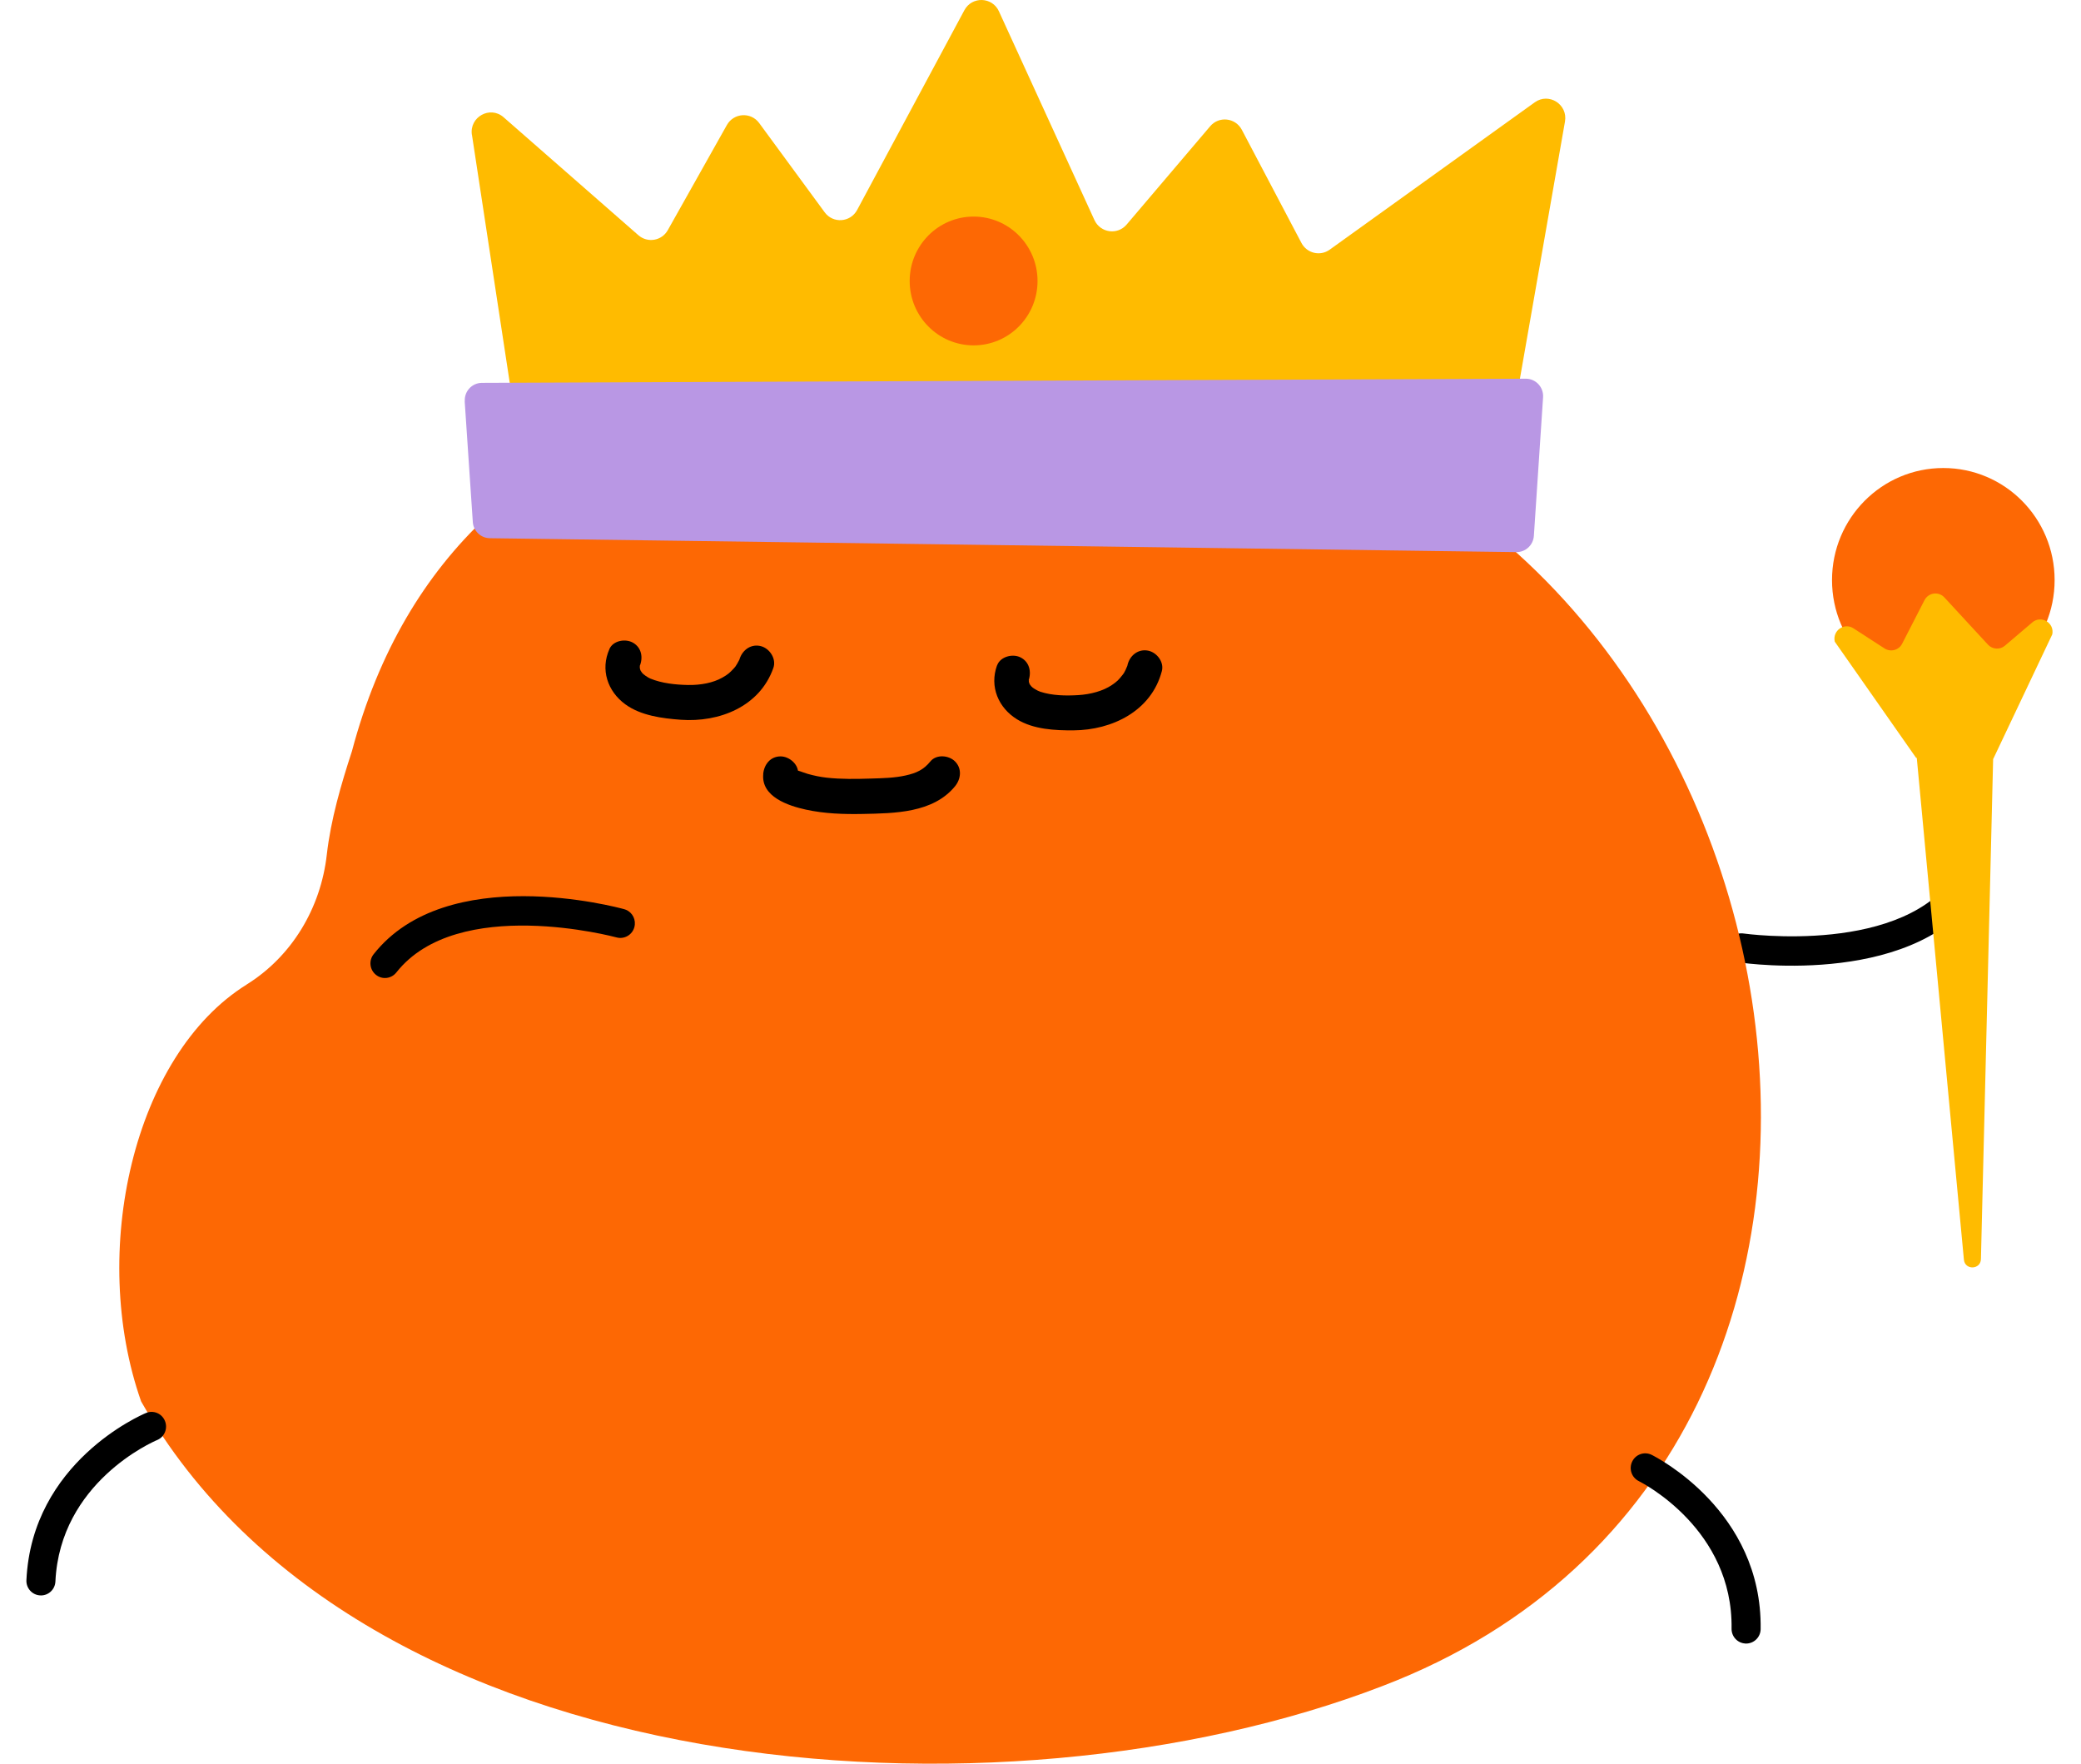 <svg width="59" height="50" viewBox="0 0 59 50" fill="none" xmlns="http://www.w3.org/2000/svg">
<g id="Group 1000004219">
<path id="Vector" d="M58.252 16.445C58.252 14.69 56.839 13.268 55.096 13.268C53.354 13.268 51.941 14.69 51.941 16.445C51.941 18.201 53.354 19.623 55.096 19.623C56.839 19.623 58.252 18.201 58.252 16.445Z" fill="#FD6804"/>
<path id="Vector_2" d="M49.263 27.273C49.279 27.278 49.297 27.282 49.315 27.285C49.525 27.315 54.474 28 56.209 25.129C56.327 24.934 56.265 24.678 56.07 24.559C55.876 24.439 55.622 24.502 55.504 24.698C54.049 27.106 49.478 26.47 49.432 26.464C49.207 26.43 48.999 26.588 48.966 26.815C48.937 27.024 49.067 27.219 49.263 27.275V27.273Z" fill="black"/>
<path id="Vector_3" d="M6.993 27.912C3.787 29.905 2.512 35.498 4.001 39.729C10.235 50.698 28.363 51.974 39.198 47.797C56.477 41.188 51.37 14.661 34.626 11.48C25.202 9.411 12.997 9.914 9.978 21.296C9.672 22.233 9.379 23.229 9.265 24.23C9.094 25.747 8.273 27.114 6.993 27.91V27.912Z" fill="#FD6804"/>
<path id="Vector_4" d="M1.16 45.229C1.16 45.229 1.147 45.229 1.141 45.229C0.913 45.219 0.737 45.023 0.749 44.796C0.905 41.45 4.006 40.113 4.138 40.058C4.349 39.97 4.589 40.069 4.676 40.282C4.764 40.494 4.665 40.737 4.454 40.825C4.335 40.874 1.703 42.024 1.571 44.835C1.561 45.058 1.378 45.23 1.159 45.23L1.16 45.229Z" fill="black"/>
<path id="Vector_5" d="M49.479 46.594C49.479 46.594 49.492 46.594 49.498 46.594C49.726 46.597 49.914 46.415 49.917 46.186C49.968 42.837 46.956 41.309 46.828 41.244C46.623 41.143 46.376 41.227 46.276 41.433C46.175 41.639 46.259 41.888 46.464 41.989C46.579 42.047 49.136 43.36 49.093 46.172C49.09 46.395 49.261 46.579 49.479 46.592V46.594Z" fill="black"/>
<path id="Vector_6" d="M17.748 25.792C17.936 25.871 18.041 26.08 17.985 26.285C17.926 26.505 17.698 26.635 17.479 26.575C17.435 26.563 12.973 25.365 11.237 27.569C11.095 27.748 10.836 27.78 10.658 27.635C10.48 27.492 10.451 27.232 10.592 27.053C12.667 24.421 17.494 25.719 17.698 25.775C17.717 25.78 17.733 25.785 17.75 25.793L17.748 25.792Z" fill="black"/>
<path id="Vector_7" d="M17.279 18.4C17.018 18.981 17.223 19.598 17.729 19.967C18.169 20.288 18.775 20.366 19.302 20.405C20.391 20.484 21.541 20.035 21.927 18.933C22.015 18.679 21.826 18.389 21.581 18.32C21.307 18.244 21.062 18.413 20.973 18.669C20.95 18.737 20.969 18.686 20.951 18.724C20.935 18.755 20.918 18.787 20.9 18.817C20.849 18.903 20.843 18.908 20.803 18.951C20.683 19.081 20.633 19.122 20.483 19.208C20.221 19.359 19.859 19.426 19.505 19.419C19.15 19.412 18.767 19.372 18.44 19.238C18.361 19.205 18.231 19.114 18.201 19.069C18.154 18.999 18.157 19.016 18.137 18.921C18.147 18.974 18.136 18.928 18.137 18.9C18.126 18.997 18.162 18.828 18.129 18.903C18.239 18.657 18.198 18.367 17.951 18.223C17.74 18.098 17.386 18.154 17.276 18.402L17.279 18.4Z" fill="black"/>
<path id="Vector_8" d="M28.266 18.867C28.052 19.466 28.304 20.065 28.836 20.393C29.301 20.679 29.91 20.709 30.439 20.705C31.532 20.697 32.642 20.158 32.94 19.027C33.01 18.767 32.797 18.493 32.548 18.445C32.27 18.392 32.037 18.579 31.97 18.84C31.952 18.91 31.97 18.857 31.953 18.896C31.94 18.93 31.925 18.961 31.911 18.994C31.866 19.084 31.861 19.091 31.825 19.135C31.715 19.275 31.67 19.32 31.527 19.418C31.278 19.588 30.922 19.685 30.568 19.706C30.214 19.728 29.828 19.72 29.494 19.61C29.411 19.583 29.276 19.502 29.243 19.461C29.19 19.394 29.194 19.411 29.167 19.318C29.182 19.369 29.166 19.325 29.167 19.296C29.162 19.394 29.187 19.223 29.159 19.3C29.25 19.047 29.187 18.76 28.928 18.634C28.708 18.526 28.358 18.613 28.268 18.867H28.266Z" fill="black"/>
<path id="Vector_9" d="M21.64 21.941C21.574 22.59 22.355 22.844 22.847 22.952C23.376 23.068 23.922 23.086 24.462 23.075C25.358 23.056 26.454 23.051 27.077 22.29C27.246 22.082 27.278 21.788 27.077 21.586C26.902 21.41 26.548 21.377 26.378 21.586C26.185 21.822 25.986 21.915 25.676 21.984C25.366 22.054 25.029 22.062 24.681 22.072C24.269 22.085 23.852 22.092 23.442 22.047C23.259 22.027 23.078 21.989 22.9 21.939C22.808 21.913 22.719 21.873 22.627 21.848C22.508 21.818 22.641 21.812 22.627 21.941C22.653 21.674 22.379 21.443 22.132 21.443C21.842 21.443 21.664 21.672 21.638 21.941H21.64Z" fill="black"/>
<path id="Vector_10" d="M13.381 3.825L14.54 11.427C14.582 11.693 14.804 11.888 15.071 11.893L42.323 12.436C42.593 12.441 42.826 12.248 42.874 11.981L44.37 3.445C44.455 2.959 43.912 2.614 43.513 2.901L37.699 7.078C37.43 7.272 37.053 7.182 36.898 6.887L35.208 3.679C35.026 3.336 34.56 3.284 34.31 3.58L31.942 6.366C31.683 6.671 31.197 6.603 31.029 6.238L28.321 0.32C28.133 -0.091 27.558 -0.111 27.342 0.289L24.301 5.953C24.11 6.308 23.617 6.343 23.38 6.017L21.524 3.488C21.289 3.168 20.803 3.198 20.608 3.545L18.934 6.523C18.765 6.827 18.361 6.897 18.099 6.668L14.278 3.324C13.895 2.987 13.302 3.317 13.379 3.823L13.381 3.825Z" fill="#FFBB00"/>
<path id="Vector_11" d="M13.175 11.379L13.405 14.799C13.422 15.054 13.633 15.255 13.888 15.258L42.992 15.652C43.253 15.655 43.47 15.453 43.488 15.192L43.749 11.262C43.767 10.977 43.543 10.735 43.258 10.736L13.664 10.854C13.381 10.854 13.158 11.096 13.178 11.38L13.175 11.379Z" fill="#B997E4"/>
<path id="Vector_12" d="M57.619 17.645L56.843 18.305C56.702 18.426 56.489 18.413 56.362 18.275L55.128 16.938C54.964 16.759 54.673 16.798 54.562 17.016L53.929 18.249C53.835 18.433 53.603 18.494 53.43 18.383L52.548 17.812C52.283 17.641 51.947 17.882 52.019 18.191L54.326 21.486H54.344L55.68 35.709C55.708 36.015 56.156 35.998 56.163 35.693L56.509 21.515H56.512L58.186 17.983C58.252 17.656 57.871 17.429 57.618 17.645H57.619Z" fill="#FFBB00"/>
<path id="Vector_13" d="M29.416 7.966C29.416 6.957 28.605 6.14 27.604 6.14C26.603 6.14 25.791 6.957 25.791 7.966C25.791 8.974 26.603 9.791 27.604 9.791C28.605 9.791 29.416 8.974 29.416 7.966Z" fill="#FD6804"/>
</g>
</svg>
